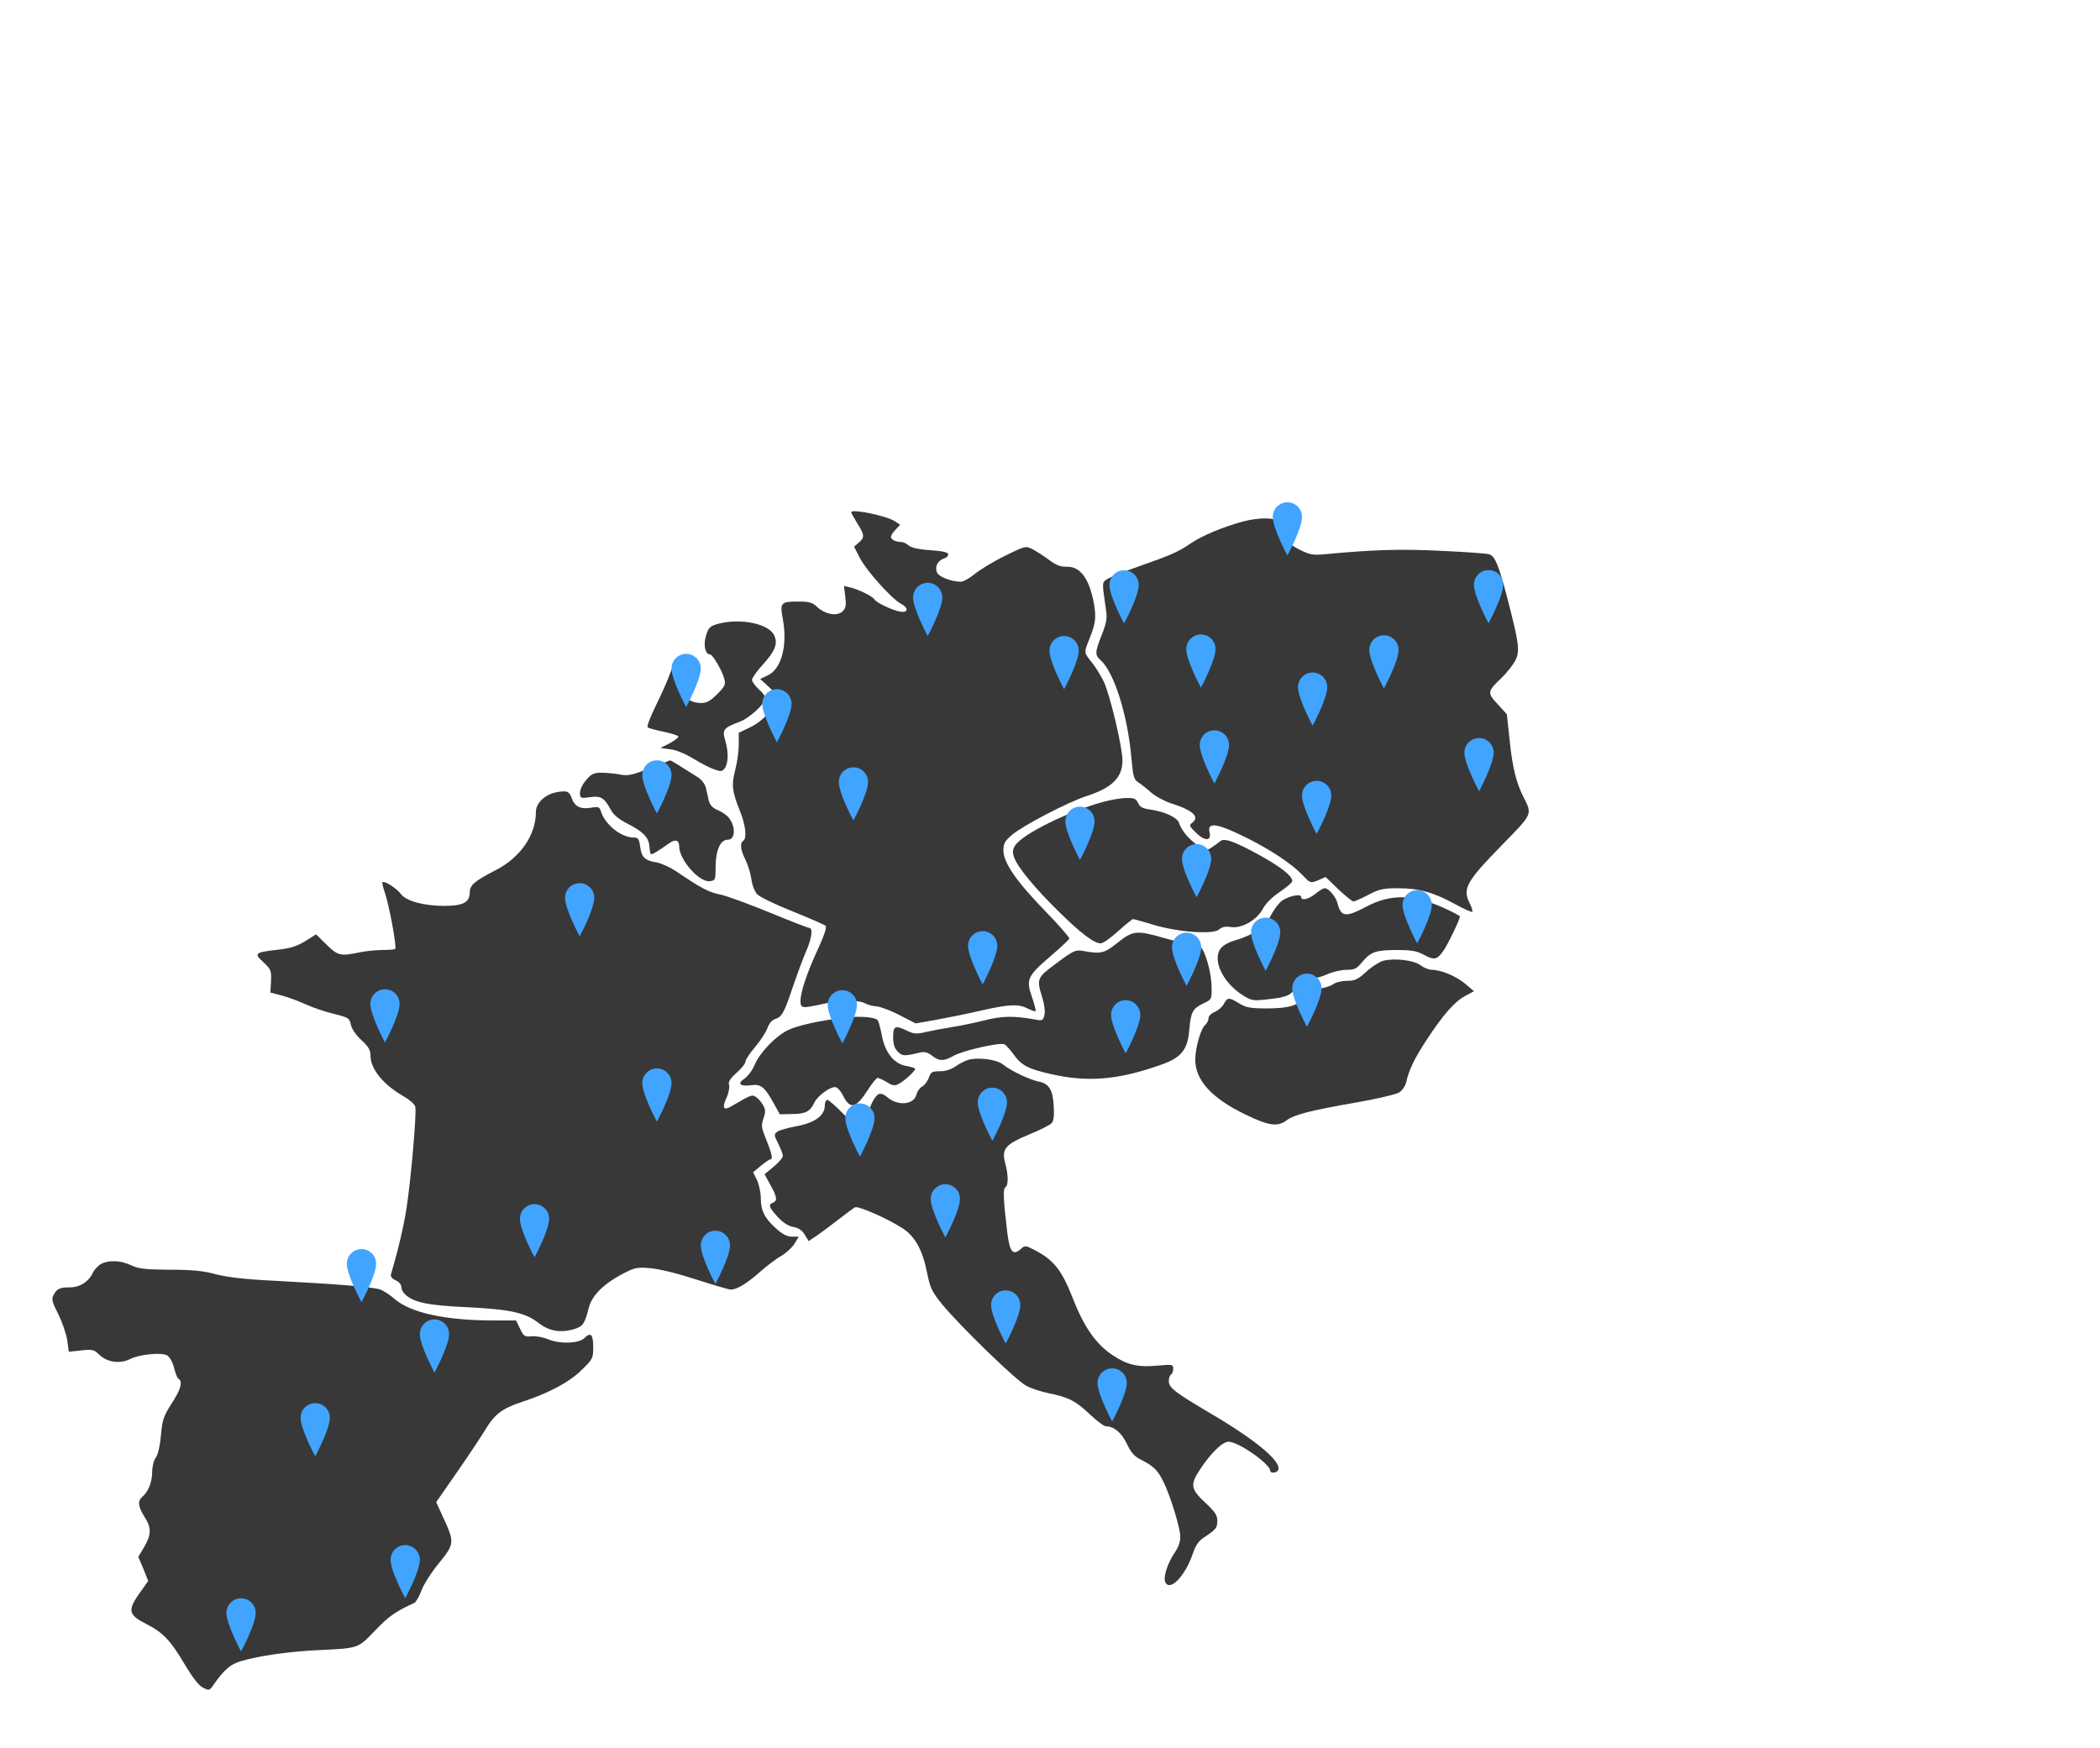 <svg width="1636" height="1362" viewBox="0 0 1636 1362" fill="none" xmlns="http://www.w3.org/2000/svg">
<path d="M663.155 399.079C663.155 399.594 664.873 402.858 667.106 406.466C673.635 416.774 673.807 418.492 669.34 422.443L665.388 425.879L669.855 434.641C674.837 444.433 694.595 466.423 701.638 470.202C708.339 473.81 707.651 477.762 700.608 476.387C693.907 474.841 682.74 469.515 681.194 466.938C679.82 464.533 668.824 459.207 662.468 457.661L657.485 456.459L658.516 464.877C659.375 471.92 658.86 473.982 656.283 476.387C651.988 480.339 642.882 478.621 636.697 472.951C632.918 469.344 630.341 468.656 622.266 468.656C608.178 468.656 607.491 469.344 609.896 482.572C613.676 502.844 608.694 521.054 598.386 526.036L592.201 528.957L598.557 534.798C603.883 539.608 604.742 541.326 603.711 545.45C601.993 553.352 594.09 561.942 584.47 566.581L575.536 570.875V580.152C575.536 585.135 574.333 593.896 572.787 599.737C569.695 611.591 570.382 616.745 576.395 631.692C580.862 642.515 582.064 653.166 578.972 655.056C576.223 656.774 576.91 662.271 580.69 669.659C582.58 673.438 584.641 680.138 585.329 684.605C585.844 689.243 587.906 694.569 589.795 696.631C591.685 698.692 604.055 704.705 617.456 710.031C630.684 715.357 642.367 720.511 643.226 721.198C644.257 722.228 642.023 728.929 637.9 737.862C629.138 756.588 623.64 772.737 623.64 779.609C623.64 785.622 624.499 785.793 640.821 782.186C654.565 779.093 668.996 778.921 673.978 781.67C676.04 782.873 680.163 783.904 683.256 784.075C686.176 784.419 694.251 787.339 700.951 790.947L713.321 797.304L729.814 794.383C739.091 792.665 754.725 789.573 764.861 787.168C786.165 782.357 793.724 782.014 800.768 785.793C803.689 787.168 806.438 788.198 806.781 787.683C807.125 787.339 805.922 782.357 803.86 776.516C799.222 762.944 800.424 760.367 818.635 744.734C826.195 738.206 832.723 732.193 833.067 731.162C833.239 730.303 824.992 720.854 814.684 710.203C792.178 687.182 781.698 672.064 781.698 662.615C781.698 657.289 782.729 655.228 788.398 650.417C796.817 643.202 832.38 624.648 846.983 620.009C866.568 613.653 874.471 605.578 874.471 592.35C874.471 582.386 864.85 541.67 860.04 531.362C857.806 526.724 853.683 519.852 850.591 516.072C844.234 508.17 844.406 508.513 848.529 498.205C853.511 485.836 854.198 481.369 852.137 469.859C848.529 450.618 841.485 441.169 831.005 441.512C826.195 441.684 822.759 440.31 817.261 436.187C813.31 433.266 807.468 429.487 804.548 427.94C799.05 425.192 798.878 425.192 782.729 433.094C773.795 437.561 763.315 443.918 759.364 447.182C755.412 450.446 750.43 453.195 748.54 453.195C741.325 453.195 731.876 449.587 730.158 446.323C727.924 442.028 730.329 436.702 735.312 435.156C737.201 434.641 738.748 433.094 738.748 431.892C738.748 430.346 734.624 429.315 724.832 428.628C715.726 428.112 710.057 426.738 707.995 425.02C706.277 423.474 703.7 422.271 702.326 422.271C698.031 422.271 694.079 420.381 694.079 418.32C694.079 417.289 695.625 414.712 697.687 412.651L701.295 408.871L697.172 406.122C690.643 401.827 663.155 396.158 663.155 399.079Z" fill="#383838"/>
<path d="M968.962 406.122C952.813 410.417 936.663 417.289 927.901 423.13C917.937 430.002 912.439 432.407 886.841 441.341C876.017 445.12 865.366 449.415 862.96 450.961C858.322 454.054 858.322 452.164 861.758 476.044C862.617 481.713 861.758 486.008 858.322 494.598C852.996 508.17 852.824 510.231 857.463 514.354C867.943 523.803 878.423 556.96 881.343 589.773C882.718 604.891 883.233 607.296 886.841 609.53C888.902 610.904 893.541 614.512 896.805 617.432C900.07 620.353 907.113 624.132 912.267 625.85C929.619 631.348 934.945 636.502 928.589 641.14C926.183 642.858 926.699 643.889 931.853 648.871C938.725 655.571 943.879 655.228 942.333 648.528C940.099 639.938 948.518 641.312 972.398 653.338C990.094 662.271 1006.41 673.095 1014.32 681.341C1020.85 688.213 1020.85 688.213 1026.86 685.808L1032.7 683.231L1042.67 692.851C1048.16 698.005 1053.49 702.3 1054.35 702.3C1055.38 702.3 1060.7 699.895 1066.03 697.146C1074.45 692.679 1077.71 691.992 1089.05 691.992C1105.2 691.992 1117.06 695.256 1133.55 704.362C1140.42 708.141 1146.61 710.89 1146.95 710.374C1147.46 709.859 1146.61 707.11 1145.23 704.19C1139.05 692.508 1141.97 687.182 1170.14 658.32C1194.37 633.581 1193.85 634.612 1186.64 620.525C1181.31 609.873 1178.22 597.676 1176.16 577.404L1173.92 556.444L1166.71 548.542C1158.46 539.608 1158.63 538.749 1169.97 527.926C1173.92 524.147 1178.56 518.134 1180.45 514.698C1184.23 507.311 1183.54 501.641 1174.09 465.22C1167.39 439.966 1164.82 433.61 1160.35 431.892C1158.8 431.205 1141.97 430.002 1122.9 429.143C1090.94 427.597 1071.01 428.112 1030.81 431.892C1022.74 432.579 1019.99 432.064 1011.91 427.94C1006.07 425.02 1001.6 421.412 1000.4 418.32C993.53 403.545 994.217 404.232 986.142 403.889C981.847 403.717 974.116 404.748 968.962 406.122Z" fill="#383838"/>
<path d="M560.761 485.664C553.03 487.554 551.827 488.757 549.766 496.144C547.876 503.016 549.594 509.888 553.202 509.888C555.263 509.888 562.994 523.116 564.369 529.301C565.4 533.252 564.541 534.97 558.699 540.811C553.545 545.965 550.453 547.683 546.501 547.683C534.647 547.683 529.15 540.124 529.15 523.631C529.15 517.962 528.462 513.324 527.603 513.324C526.916 513.324 524.339 518.134 522.277 523.975C520.216 529.988 514.89 541.67 510.767 550.088C506.643 558.506 503.723 565.893 504.582 566.581C505.269 567.268 510.767 568.814 516.78 570.016C522.621 571.219 527.947 572.937 528.462 573.624C528.806 574.483 525.885 576.717 521.934 578.95L514.546 582.729L522.277 583.76C526.916 584.276 534.132 587.368 540.317 591.147C545.986 594.583 553.202 598.363 556.466 599.394C561.62 601.283 562.651 601.112 564.712 598.363C567.461 594.412 567.633 585.478 564.884 576.545C562.479 568.47 563.853 566.924 575.88 562.457C583.954 559.537 596.152 548.198 596.152 543.732C596.152 542.357 593.919 539.265 590.998 536.86C588.249 534.283 585.844 531.019 585.844 529.644C585.844 528.27 589.624 522.772 594.434 517.618C603.883 507.139 606.117 501.47 603.196 495.113C599.245 486.18 578.113 481.541 560.761 485.664Z" fill="#383838"/>
<path d="M505.956 598.535C493.071 603.689 489.463 604.548 483.622 603.517C479.843 602.658 473.314 602.143 469.191 601.971C462.834 601.971 460.944 602.658 456.821 607.468C454.072 610.561 451.839 615.027 451.839 617.604C451.839 621.899 452.182 622.071 459.57 621.04C468.16 619.838 470.737 621.384 476.235 631.52C478.125 634.956 482.591 638.563 489.12 641.828C501.146 648.012 505.269 652.307 505.956 659.351C506.128 662.271 506.644 664.848 506.987 665.364C507.846 666.051 511.626 663.818 521.075 657.118C526.057 653.51 529.15 654.369 529.15 659.523C529.15 669.831 544.784 687.526 552.858 686.495C557.325 685.979 557.497 685.636 557.497 674.641C557.669 662.1 561.277 654.197 566.946 654.197C573.131 654.197 573.303 643.374 567.29 636.502C565.743 634.784 561.964 632.207 558.871 631.004C555.092 629.458 553.03 627.053 552.171 623.789C551.656 621.212 550.625 616.573 549.938 613.825C549.25 610.732 546.502 607.296 543.237 605.235C529.665 596.645 522.621 592.35 522.106 592.35C521.762 592.522 514.546 595.271 505.956 598.535Z" fill="#383838"/>
<path d="M429.504 618.291C422.117 621.212 417.478 626.881 417.478 632.722C417.478 650.761 405.109 668.456 385.523 678.248C369.546 686.495 365.938 689.587 365.938 695.428C365.938 702.987 360.612 705.736 346.181 705.736C330.031 705.736 316.115 701.956 312.164 696.287C308.9 691.992 299.279 685.808 297.904 687.354C297.561 687.697 298.42 691.305 299.794 695.428C303.058 704.533 309.243 737.862 307.869 739.236C307.353 739.752 302.886 740.095 298.076 740.095C293.094 740.095 284.847 740.954 279.865 741.985C265.262 745.077 263.2 744.562 254.267 735.8L246.192 727.898L237.774 733.223C231.245 737.175 226.091 738.893 216.127 739.924C198.431 741.985 197.572 742.672 205.303 749.716C211.144 755.214 211.488 756.244 211.144 764.491L210.629 773.252L219.219 775.486C223.858 776.688 232.276 779.78 237.945 782.357C243.615 784.934 253.579 788.37 260.28 789.916C271.447 792.665 272.306 793.181 273.337 798.335C274.024 801.599 277.288 806.409 281.583 810.36C287.081 815.342 288.627 818.091 288.627 822.386C288.627 832.866 298.591 845.063 314.569 854.168C319.036 856.745 322.987 860.181 323.503 862.071C324.705 866.538 320.238 918.077 316.802 940.582C314.741 954.67 310.102 974.083 304.604 992.809C304.089 994.355 305.463 996.245 308.212 997.447C310.789 998.478 312.679 1000.88 312.679 1002.6C312.679 1004.49 314.054 1007.07 315.772 1008.61C322.644 1014.8 333.639 1017.03 364.22 1018.41C397.721 1020.12 409.404 1022.7 419.712 1030.78C427.443 1036.79 436.033 1038.51 446.341 1035.76C454.072 1033.52 455.446 1031.81 458.711 1018.75C461.116 1009.47 469.878 1000.54 484.309 992.809C494.445 987.483 496.163 987.139 506.643 987.998C513.344 988.514 527.947 992.121 542.206 996.76C555.607 1001.05 567.805 1004.66 569.351 1004.66C573.99 1004.66 581.549 1000.2 592.029 990.919C597.527 986.108 604.914 980.439 608.694 978.378C612.301 976.316 616.94 972.021 618.83 969.101L622.266 963.431H616.94C613.16 963.431 609.553 961.542 604.57 957.075C595.637 949 592.716 943.159 592.716 933.539C592.716 929.244 591.342 922.887 589.795 919.451L586.703 913.267L592.716 908.285C595.98 905.536 599.245 903.302 599.932 903.302C602.337 903.302 601.478 899.179 597.011 888.012C593.06 878.392 592.888 876.674 594.778 871.348C596.496 866.366 596.496 864.648 594.434 860.869C593.06 858.463 590.483 855.543 588.765 854.512C585.672 852.622 584.985 852.966 570.038 861.728C563.682 865.507 562.307 863.446 565.915 855.371C567.633 851.763 568.492 847.125 567.977 845.407C567.118 843.002 568.664 840.425 573.818 835.786C577.598 832.522 580.69 828.571 580.69 827.196C580.69 825.65 584.126 820.496 588.421 815.514C592.544 810.532 596.839 804.004 597.87 800.911C599.073 797.647 601.306 794.727 603.54 794.04C609.209 792.322 610.927 789.057 617.799 768.442C621.407 757.962 626.046 745.421 628.279 740.439C632.402 730.99 633.433 722.916 630.512 722.916C629.482 722.916 615.738 717.59 599.932 711.062C584.126 704.533 566.774 698.177 561.448 696.974C551.999 695.085 546.501 692.164 526.401 678.592C521.762 675.5 515.062 672.579 511.626 671.892C502.52 670.518 499.771 667.941 498.741 659.694C497.882 653.51 497.194 652.479 493.586 652.479C483.966 652.479 471.424 642.515 468.16 632.207C467.129 628.599 466.27 628.256 460.429 629.286C452.182 630.661 447.544 628.256 445.31 621.556C443.764 617.432 442.39 616.402 438.61 616.573C436.033 616.573 431.91 617.432 429.504 618.291Z" fill="#383838"/>
<path d="M859.009 624.82C831.864 632.379 796.817 649.73 790.975 658.492C788.742 661.928 788.57 663.817 790.116 668.112C792.693 675.5 806.094 691.82 824.992 710.374C842.172 727.211 852.309 734.941 857.463 734.941C859.352 734.941 865.366 730.646 871.035 725.493C876.704 720.339 882.03 716.044 882.718 716.044C883.577 716.044 890.62 718.105 898.695 720.51C917.593 726.18 945.253 728.241 949.72 724.118C951.782 722.228 954.702 721.541 958.654 722.228C967.244 723.603 979.098 716.903 983.737 708.141C985.97 704.018 990.781 699.036 996.966 694.913C1002.29 691.305 1006.76 687.525 1006.76 686.323C1006.76 682.543 997.997 675.5 981.847 666.566C962.949 656.087 954.187 652.823 951.095 655.056C939.24 663.817 940.271 663.646 933.227 658.664C926.012 653.853 920.342 646.81 918.452 640.969C917.078 636.845 907.113 632.207 895.946 630.661C890.449 629.974 888.043 628.771 886.669 625.679C885.123 622.243 883.577 621.555 877.563 621.727C873.44 621.727 865.194 623.102 859.009 624.82Z" fill="#383838"/>
<path d="M1024.8 696.287C1019.3 700.754 1013.63 701.956 1013.63 698.692C1013.63 696.115 1004.7 697.833 998.856 701.613C996.45 703.331 992.671 708.313 990.266 712.78C985.627 722.057 976.521 728.413 961.918 732.708C956.592 734.254 952.297 736.831 950.579 739.408C944.738 748.342 952.469 764.834 967.072 774.627C974.46 779.437 975.662 779.78 985.627 778.75C1001.26 777.203 1005.73 775.486 1007.96 770.847C1010.88 765.178 1015.18 762.429 1021.19 762.429C1024.11 762.429 1029.95 760.883 1034.07 758.993C1038.2 757.103 1044.9 755.557 1048.85 755.557C1055.21 755.557 1056.92 754.698 1060.88 749.888C1067.92 741.47 1071.53 740.267 1087.51 740.095C1099.02 740.095 1103.48 740.783 1108.64 743.531C1117.23 748.17 1119.29 747.826 1124.1 741.298C1127.54 736.659 1137.33 716.387 1137.33 713.982C1137.33 713.467 1132.17 710.718 1125.82 707.798C1101.42 696.631 1083.55 696.115 1064.31 706.423C1048.33 714.841 1044.73 714.498 1041.98 703.674C1040.6 698.52 1035.11 691.992 1032.01 691.992C1030.81 691.992 1027.72 693.882 1024.8 696.287Z" fill="#383838"/>
<path d="M870.692 734.426C860.383 742.672 857.635 743.36 844.406 740.954C837.877 739.752 836.675 740.267 823.274 750.231C807.64 761.742 807.469 762.429 811.935 777.032C813.653 782.357 814.341 787.855 813.653 790.776C812.623 795.07 811.935 795.414 806.094 794.211C789.601 791.291 780.496 791.463 767.095 794.899C759.536 796.788 748.025 799.194 741.325 800.224C734.796 801.255 725.691 802.973 721.224 804.004C714.18 805.722 712.119 805.55 706.964 803.145C697.344 798.506 695.797 799.194 695.797 807.955C695.797 813.453 696.828 816.717 699.405 819.294C703.013 822.902 704.387 822.902 716.757 819.981C720.193 819.122 722.598 819.809 726.034 822.386C731.704 826.853 735.312 826.853 742.527 822.73C749.4 818.607 779.465 811.735 782.557 813.625C783.932 814.312 787.196 818.091 790.117 822.043C795.958 830.117 801.284 832.866 818.807 836.817C847.155 843.174 870.004 841.456 902.819 830.117C920.171 824.276 925.153 818.435 926.527 802.114C927.73 788.199 929.104 785.793 937.866 781.498C943.879 778.75 944.051 778.406 943.879 769.301C943.879 758.478 939.241 741.47 935.289 737.69C933.915 736.144 930.135 734.941 926.871 734.941C923.778 734.941 914.501 733.052 906.426 730.647C885.638 724.634 882.374 724.977 870.692 734.426Z" fill="#383838"/>
<path d="M1077.54 748.513C1074.62 749.372 1068.61 753.152 1064.31 757.103C1057.96 762.944 1055.55 764.147 1049.37 764.147C1045.24 764.147 1040.43 765.349 1038.71 766.724C1036.82 768.098 1031.67 769.816 1027.03 770.332C1020.16 771.191 1018.1 772.393 1016.21 776.173C1012.6 783.045 1004.7 785.622 987.002 785.622C973.945 785.622 970.509 784.934 965.355 781.67C957.452 776.86 956.249 776.86 953.5 782.014C952.298 784.419 949.033 787.168 946.456 788.37C943.536 789.401 941.474 791.634 941.474 793.352C941.474 795.07 940.272 797.304 938.897 798.506C935.461 801.427 931.166 816.373 931.166 825.478C931.166 841.627 944.051 855.715 970.509 868.428C988.72 877.189 995.248 878.048 1002.46 872.722C1008.82 868.256 1019.82 865.335 1057.1 858.807C1073.07 856.058 1087.85 852.45 1090.08 851.076C1092.49 849.53 1094.72 846.094 1095.41 843.517C1097.47 833.896 1101.77 824.791 1111.04 810.704C1124.1 790.604 1133.55 779.952 1141.62 775.829L1148.32 772.221L1141.62 766.552C1134.58 760.539 1122.55 755.557 1115.51 755.557C1113.28 755.557 1109.32 754.011 1106.58 751.949C1101.25 747.998 1086.47 746.28 1077.54 748.513Z" fill="#383838"/>
<path d="M658.001 792.837C639.274 794.898 620.72 799.022 613.676 802.629C603.711 807.611 591.857 820.153 587.734 829.945C586.016 834.068 582.408 838.707 579.831 840.425C573.99 844.376 576.567 846.609 585.672 845.407C592.888 844.376 595.98 847.125 603.024 860.01L607.491 868.084L617.284 867.912C627.764 867.74 631.028 866.022 634.464 858.979C636.869 853.653 647.177 846.266 650.957 846.953C652.503 847.297 655.08 850.045 656.626 853.309C662.296 864.648 666.763 863.617 676.04 849.186C679.304 844.032 682.74 839.737 683.771 839.737C684.63 839.737 687.894 841.284 690.815 843.002C695.11 845.75 697.171 846.094 699.92 844.548C704.215 842.486 712.977 834.412 712.977 832.694C712.977 832.178 709.885 831.148 706.277 830.46C696.828 829.086 689.784 820.496 687.207 807.611C686.176 802.114 684.63 796.445 683.943 795.07C682.568 792.493 670.542 791.291 658.001 792.837Z" fill="#383838"/>
<path d="M753.866 825.822C751.289 826.681 746.994 828.914 744.074 830.976C740.981 833.209 736.514 834.584 732.219 834.584C726.206 834.584 725.175 835.099 723.629 839.566C722.598 842.315 720.365 845.407 718.475 846.438C716.585 847.468 714.524 850.217 714.008 852.622C711.947 861.04 698.89 861.899 690.471 854.169C688.753 852.622 686.176 851.763 684.802 852.279C681.366 853.653 676.899 862.587 675.525 871.176C673.635 882 670.027 881.312 657.485 868.256C651.472 862.071 645.631 856.917 644.6 856.917C643.398 856.917 642.539 858.979 642.539 861.384C642.539 869.115 634.636 874.784 620.72 877.361C614.02 878.564 607.147 880.453 605.601 881.656C602.852 883.718 602.852 884.233 606.288 890.933C608.178 894.884 609.896 899.179 609.896 900.554C609.896 901.928 606.632 905.708 602.681 908.972L595.637 914.813L600.104 923.059C605.429 932.336 605.773 935.6 602.165 936.975C598.386 938.521 598.901 940.411 605.773 947.97C609.896 952.436 614.02 955.185 617.971 955.872C622.094 956.559 625.015 958.621 626.905 961.885L629.997 966.867L636.697 962.401C640.305 959.824 648.036 954.154 653.706 949.688C659.375 945.393 664.873 941.098 666.075 940.582C668.309 939.208 691.159 949.172 702.841 956.731C712.806 963.088 718.647 973.567 722.255 991.606C724.66 1003.63 726.034 1006.38 734.281 1016.52C748.54 1033.7 792.006 1075.96 799.737 1079.74C803.517 1081.8 811.248 1084.2 816.917 1085.41C832.38 1088.5 838.049 1091.42 848.873 1101.73C854.37 1106.88 860.04 1111.18 861.586 1111.18C867.771 1111.18 873.956 1116.33 877.907 1124.92C881.171 1131.79 883.748 1134.71 889.074 1137.29C898.523 1142.1 901.788 1145.19 906.254 1154.13C911.58 1164.78 919.14 1189.17 919.483 1196.73C919.655 1201.03 918.109 1205.32 915.016 1209.79C909.69 1217.69 906.254 1228.34 907.629 1232.12C910.893 1240.71 923.263 1228.17 929.276 1210.3C931.509 1203.78 933.915 1200.34 938.21 1197.59C947.487 1191.41 948.346 1190.37 948.346 1184.71C948.346 1180.41 946.456 1177.66 938.897 1170.62C927.558 1160.14 927.042 1156.53 934.945 1144.68C943.535 1131.79 952.297 1123.2 957.108 1123.2C964.839 1123.2 989.578 1140.55 989.578 1145.88C989.578 1147.94 994.389 1147.6 995.591 1145.54C999.371 1139.52 979.614 1122.69 944.051 1101.73C915.188 1084.72 910.549 1081.11 910.549 1075.96C910.549 1073.72 911.409 1071.32 912.268 1070.8C913.298 1070.29 913.986 1068.23 913.986 1066.34C913.986 1062.9 913.298 1062.9 901.444 1063.93C886.497 1065.31 878.251 1063.42 866.912 1055.86C853.855 1047.27 844.578 1034.04 835.644 1011.19C827.226 989.544 820.869 981.47 805.75 973.739C799.222 970.303 798.363 970.303 795.614 972.708C789.257 978.549 786.68 975.629 784.791 960.854C781.698 934.741 781.183 926.151 783.244 924.949C785.65 923.403 785.65 915.672 783.073 906.051C780.152 895.056 783.073 891.62 801.971 883.718C810.561 880.282 818.464 876.159 819.495 874.784C820.869 873.238 821.384 868.428 820.869 861.384C820.182 848.671 817.089 844.033 808.671 842.486C801.971 841.112 787.539 834.24 781.526 829.43C776.716 825.307 761.426 823.417 753.866 825.822Z" fill="#383838"/>
<path d="M79.029 984.562C76.624 985.765 73.703 988.857 72.5 991.262C69.064 998.65 62.192 1002.94 54.289 1002.94C46.386 1002.94 44.325 1003.98 41.576 1009.13C40.03 1012.05 40.717 1014.8 45.528 1024.08C48.62 1030.43 51.712 1039.54 52.4 1044.35L53.602 1053.11L63.223 1052.08C71.985 1051.05 73.188 1051.39 77.483 1055.51C83.496 1061.36 93.632 1062.73 101.363 1058.78C108.579 1055.17 125.415 1053.45 130.054 1055.86C132.116 1057.06 134.349 1060.84 135.552 1065.48C136.582 1069.77 138.129 1073.72 139.159 1074.24C142.595 1076.3 140.706 1082.83 133.662 1093.48C127.477 1103.27 126.446 1106.02 125.415 1117.88C124.728 1125.95 123.182 1132.99 121.464 1135.4C119.746 1137.63 118.543 1142.79 118.543 1146.91C118.543 1154.64 115.451 1162.2 110.984 1165.98C107.033 1169.24 107.548 1173.71 112.53 1181.61C118.028 1190.2 118.028 1195.36 112.358 1205.15L107.72 1212.88L111.671 1222.16L115.451 1231.61L110.64 1238.48C98.786 1254.8 99.301 1257.72 114.764 1265.62C127.133 1271.98 133.146 1278.33 144.142 1297.06C149.983 1306.85 154.793 1313.04 158.058 1314.76C162.868 1317.16 163.212 1317.16 166.132 1312.87C174.722 1300.67 179.189 1296.72 187.779 1294.14C201.352 1290.02 225.404 1286.58 248.254 1285.55C280.037 1284 278.663 1284.35 292.407 1270.09C302.715 1259.27 308.556 1255.14 322.816 1248.79C324.018 1248.1 326.595 1243.8 328.313 1239.17C330.031 1234.35 336.216 1224.73 342.057 1217.69C354.084 1202.74 354.255 1201.71 345.322 1182.3L339.824 1170.27L354.943 1148.46C363.361 1136.43 373.325 1121.48 377.277 1115.13C385.351 1101.56 390.849 1097.43 406.827 1092.11C427.271 1085.41 443.249 1076.99 452.87 1067.54C461.803 1058.95 462.147 1058.09 462.147 1049.85C462.147 1039.54 460.257 1037.48 455.275 1042.46C450.98 1046.75 435.861 1047.27 426.412 1043.15C422.976 1041.77 417.307 1040.74 414.042 1041.08C408.716 1041.6 407.857 1040.91 405.109 1035.07L402.016 1028.71H384.321C347.211 1028.71 320.239 1022.87 307.697 1012.22C304.089 1008.96 298.935 1005.69 296.358 1004.66C291.204 1002.77 265.606 1000.54 213.893 997.791C191.387 996.76 177.299 995.042 168.366 992.809C158.573 990.06 149.811 989.201 132.287 989.201C113.046 989.029 107.892 988.514 102.222 985.765C94.319 981.985 85.214 981.47 79.029 984.562Z" fill="#383838"/>
<path fill-rule="evenodd" clip-rule="evenodd" d="M1078.16 536.323C1078.16 536.323 1089.55 515.301 1089.55 506.291C1089.55 500.004 1084.45 494.9 1078.16 494.9C1071.87 494.9 1066.77 500.004 1066.77 506.291C1066.77 515.301 1078.16 536.323 1078.16 536.323Z" fill="#41A4FF"/>
<path fill-rule="evenodd" clip-rule="evenodd" d="M1022.61 565.331C1022.61 565.331 1034 544.309 1034 535.299C1034 529.012 1028.9 523.908 1022.61 523.908C1016.32 523.908 1011.22 529.012 1011.22 535.299C1011.22 544.309 1022.61 565.331 1022.61 565.331Z" fill="#41A4FF"/>
<path fill-rule="evenodd" clip-rule="evenodd" d="M935.581 535.705C935.581 535.705 946.972 514.684 946.972 505.673C946.972 499.386 941.868 494.282 935.581 494.282C929.294 494.282 924.189 499.386 924.189 505.673C924.189 514.684 935.581 535.705 935.581 535.705Z" fill="#41A4FF"/>
<path fill-rule="evenodd" clip-rule="evenodd" d="M875.712 485.713C875.712 485.713 887.103 464.691 887.103 455.68C887.103 449.393 881.999 444.289 875.712 444.289C869.425 444.289 864.32 449.393 864.32 455.68C864.32 464.691 875.712 485.713 875.712 485.713Z" fill="#41A4FF"/>
<path fill-rule="evenodd" clip-rule="evenodd" d="M946.074 610.387C946.074 610.387 957.466 589.365 957.466 580.355C957.466 574.068 952.362 568.964 946.074 568.964C939.787 568.964 934.683 574.068 934.683 580.355C934.683 589.365 946.074 610.387 946.074 610.387Z" fill="#41A4FF"/>
<path fill-rule="evenodd" clip-rule="evenodd" d="M1002.94 432.749C1002.94 432.749 1014.33 411.727 1014.33 402.717C1014.33 396.43 1009.22 391.326 1002.94 391.326C996.649 391.326 991.544 396.43 991.544 402.717C991.544 411.727 1002.94 432.749 1002.94 432.749Z" fill="#41A4FF"/>
<path fill-rule="evenodd" clip-rule="evenodd" d="M1025.72 649.733C1025.72 649.733 1037.11 628.711 1037.11 619.701C1037.11 613.414 1032.01 608.31 1025.72 608.31C1019.43 608.31 1014.33 613.414 1014.33 619.701C1014.33 628.711 1025.72 649.733 1025.72 649.733Z" fill="#41A4FF"/>
<path fill-rule="evenodd" clip-rule="evenodd" d="M1152.25 616.404C1152.25 616.404 1163.64 595.382 1163.64 586.372C1163.64 580.085 1158.53 574.981 1152.25 574.981C1145.96 574.981 1140.85 580.085 1140.85 586.372C1140.85 595.382 1152.25 616.404 1152.25 616.404Z" fill="#41A4FF"/>
<path fill-rule="evenodd" clip-rule="evenodd" d="M1159.65 485.558C1159.65 485.558 1171.04 464.537 1171.04 455.526C1171.04 449.239 1165.94 444.135 1159.65 444.135C1153.36 444.135 1148.26 449.239 1148.26 455.526C1148.26 464.537 1159.65 485.558 1159.65 485.558Z" fill="#41A4FF"/>
<path fill-rule="evenodd" clip-rule="evenodd" d="M828.981 536.901C828.981 536.901 840.373 515.88 840.373 506.869C840.373 500.582 835.268 495.478 828.981 495.478C822.694 495.478 817.59 500.582 817.59 506.869C817.59 515.88 828.981 536.901 828.981 536.901Z" fill="#41A4FF"/>
<path fill-rule="evenodd" clip-rule="evenodd" d="M722.727 495.478C722.727 495.478 734.119 474.456 734.119 465.446C734.119 459.159 729.014 454.055 722.727 454.055C716.44 454.055 711.336 459.159 711.336 465.446C711.336 474.456 722.727 495.478 722.727 495.478Z" fill="#41A4FF"/>
<path fill-rule="evenodd" clip-rule="evenodd" d="M765.547 766.853C765.547 766.853 776.938 745.831 776.938 736.821C776.938 730.534 771.834 725.429 765.547 725.429C759.26 725.429 754.156 730.534 754.156 736.821C754.156 745.831 765.547 766.853 765.547 766.853Z" fill="#41A4FF"/>
<path fill-rule="evenodd" clip-rule="evenodd" d="M605.263 578.325C605.263 578.325 616.654 557.303 616.654 548.293C616.654 542.006 611.55 536.902 605.263 536.902C598.976 536.902 593.871 542.006 593.871 548.293C593.871 557.303 605.263 578.325 605.263 578.325Z" fill="#41A4FF"/>
<path fill-rule="evenodd" clip-rule="evenodd" d="M664.864 639.213C664.864 639.213 676.256 618.191 676.256 609.181C676.256 602.894 671.152 597.79 664.864 597.79C658.577 597.79 653.473 602.894 653.473 609.181C653.473 618.191 664.864 639.213 664.864 639.213Z" fill="#41A4FF"/>
<path fill-rule="evenodd" clip-rule="evenodd" d="M841.349 669.88C841.349 669.88 852.741 648.858 852.741 639.848C852.741 633.561 847.636 628.457 841.349 628.457C835.062 628.457 829.958 633.561 829.958 639.848C829.958 648.858 841.349 669.88 841.349 669.88Z" fill="#41A4FF"/>
<path fill-rule="evenodd" clip-rule="evenodd" d="M932.196 699.034C932.196 699.034 943.588 678.012 943.588 669.002C943.588 662.715 938.484 657.611 932.196 657.611C925.909 657.611 920.805 662.715 920.805 669.002C920.805 678.012 932.196 699.034 932.196 699.034Z" fill="#41A4FF"/>
<path fill-rule="evenodd" clip-rule="evenodd" d="M986.009 756.32C986.009 756.32 997.401 735.298 997.401 726.288C997.401 720.001 992.297 714.897 986.009 714.897C979.722 714.897 974.618 720.001 974.618 726.288C974.618 735.298 986.009 756.32 986.009 756.32Z" fill="#41A4FF"/>
<path fill-rule="evenodd" clip-rule="evenodd" d="M1104.05 734.941C1104.05 734.941 1115.45 713.919 1115.45 704.909C1115.45 698.622 1110.34 693.518 1104.05 693.518C1097.77 693.518 1092.66 698.622 1092.66 704.909C1092.66 713.919 1104.05 734.941 1104.05 734.941Z" fill="#41A4FF"/>
<path fill-rule="evenodd" clip-rule="evenodd" d="M1018.15 799.936C1018.15 799.936 1029.54 778.914 1029.54 769.903C1029.54 763.616 1024.44 758.512 1018.15 758.512C1011.86 758.512 1006.76 763.616 1006.76 769.903C1006.76 778.914 1018.15 799.936 1018.15 799.936Z" fill="#41A4FF"/>
<path fill-rule="evenodd" clip-rule="evenodd" d="M924.41 768.057C924.41 768.057 935.802 747.035 935.802 738.025C935.802 731.738 930.697 726.634 924.41 726.634C918.123 726.634 913.019 731.738 913.019 738.025C913.019 747.035 924.41 768.057 924.41 768.057Z" fill="#41A4FF"/>
<path fill-rule="evenodd" clip-rule="evenodd" d="M876.962 820.648C876.962 820.648 888.354 799.626 888.354 790.615C888.354 784.328 883.249 779.224 876.962 779.224C870.675 779.224 865.571 784.328 865.571 790.615C865.571 799.626 876.962 820.648 876.962 820.648Z" fill="#41A4FF"/>
<path fill-rule="evenodd" clip-rule="evenodd" d="M656.235 812.862C656.235 812.862 667.626 791.84 667.626 782.829C667.626 776.542 662.522 771.438 656.235 771.438C649.947 771.438 644.843 776.542 644.843 782.829C644.843 791.84 656.235 812.862 656.235 812.862Z" fill="#41A4FF"/>
<path fill-rule="evenodd" clip-rule="evenodd" d="M669.929 901.079C669.929 901.079 681.32 880.058 681.32 871.047C681.32 864.76 676.216 859.656 669.929 859.656C663.642 859.656 658.538 864.76 658.538 871.047C658.538 880.058 669.929 901.079 669.929 901.079Z" fill="#41A4FF"/>
<path fill-rule="evenodd" clip-rule="evenodd" d="M773.12 888.796C773.12 888.796 784.511 867.774 784.511 858.764C784.511 852.477 779.407 847.373 773.12 847.373C766.833 847.373 761.729 852.477 761.729 858.764C761.729 867.774 773.12 888.796 773.12 888.796Z" fill="#41A4FF"/>
<path fill-rule="evenodd" clip-rule="evenodd" d="M736.473 964.017C736.473 964.017 747.864 942.995 747.864 933.985C747.864 927.698 742.76 922.594 736.473 922.594C730.186 922.594 725.082 927.698 725.082 933.985C725.082 942.995 736.473 964.017 736.473 964.017Z" fill="#41A4FF"/>
<path fill-rule="evenodd" clip-rule="evenodd" d="M783.488 1046.68C783.488 1046.68 794.879 1025.66 794.879 1016.65C794.879 1010.36 789.775 1005.26 783.488 1005.26C777.201 1005.26 772.097 1010.36 772.097 1016.65C772.097 1025.66 783.488 1046.68 783.488 1046.68Z" fill="#41A4FF"/>
<path fill-rule="evenodd" clip-rule="evenodd" d="M866.426 1107.44C866.426 1107.44 877.817 1086.41 877.817 1077.4C877.817 1071.12 872.713 1066.01 866.426 1066.01C860.138 1066.01 855.034 1071.12 855.034 1077.4C855.034 1086.41 866.426 1107.44 866.426 1107.44Z" fill="#41A4FF"/>
<path fill-rule="evenodd" clip-rule="evenodd" d="M511.766 633.773C511.766 633.773 523.158 612.751 523.158 603.741C523.158 597.454 518.053 592.35 511.766 592.35C505.479 592.35 500.375 597.454 500.375 603.741C500.375 612.751 511.766 633.773 511.766 633.773Z" fill="#41A4FF"/>
<path fill-rule="evenodd" clip-rule="evenodd" d="M451.588 729.439C451.588 729.439 462.979 708.417 462.979 699.407C462.979 693.12 457.875 688.016 451.588 688.016C445.301 688.016 440.196 693.12 440.196 699.407C440.196 708.417 451.588 729.439 451.588 729.439Z" fill="#41A4FF"/>
<path fill-rule="evenodd" clip-rule="evenodd" d="M557.333 1000.24C557.333 1000.24 568.725 979.213 568.725 970.203C568.725 963.916 563.621 958.812 557.333 958.812C551.046 958.812 545.942 963.916 545.942 970.203C545.942 979.213 557.333 1000.24 557.333 1000.24Z" fill="#41A4FF"/>
<path fill-rule="evenodd" clip-rule="evenodd" d="M416.42 979.524C416.42 979.524 427.811 958.502 427.811 949.491C427.811 943.204 422.707 938.1 416.42 938.1C410.133 938.1 405.029 943.204 405.029 949.491C405.029 958.502 416.42 979.524 416.42 979.524Z" fill="#41A4FF"/>
<path fill-rule="evenodd" clip-rule="evenodd" d="M245.575 1134.56C245.575 1134.56 256.967 1113.54 256.967 1104.53C256.967 1098.24 251.862 1093.14 245.575 1093.14C239.288 1093.14 234.184 1098.24 234.184 1104.53C234.184 1113.54 245.575 1134.56 245.575 1134.56Z" fill="#41A4FF"/>
<path fill-rule="evenodd" clip-rule="evenodd" d="M315.691 1245.17C315.691 1245.17 327.082 1224.14 327.082 1215.13C327.082 1208.85 321.978 1203.74 315.691 1203.74C309.404 1203.74 304.3 1208.85 304.3 1215.13C304.3 1224.14 315.691 1245.17 315.691 1245.17Z" fill="#41A4FF"/>
<path fill-rule="evenodd" clip-rule="evenodd" d="M187.803 1286.59C187.803 1286.59 199.195 1265.57 199.195 1256.56C199.195 1250.27 194.091 1245.17 187.803 1245.17C181.516 1245.17 176.412 1250.27 176.412 1256.56C176.412 1265.57 187.803 1286.59 187.803 1286.59Z" fill="#41A4FF"/>
<path fill-rule="evenodd" clip-rule="evenodd" d="M281.621 1014.53C281.621 1014.53 293.012 993.507 293.012 984.497C293.012 978.21 287.908 973.106 281.621 973.106C275.334 973.106 270.229 978.21 270.229 984.497C270.229 993.507 281.621 1014.53 281.621 1014.53Z" fill="#41A4FF"/>
<path fill-rule="evenodd" clip-rule="evenodd" d="M338.475 1069.34C338.475 1069.34 349.867 1048.31 349.867 1039.3C349.867 1033.02 344.762 1027.91 338.475 1027.91C332.188 1027.91 327.084 1033.02 327.084 1039.3C327.084 1048.31 338.475 1069.34 338.475 1069.34Z" fill="#41A4FF"/>
<path fill-rule="evenodd" clip-rule="evenodd" d="M299.921 812.107C299.921 812.107 311.312 791.086 311.312 782.075C311.312 775.788 306.208 770.684 299.921 770.684C293.634 770.684 288.53 775.788 288.53 782.075C288.53 791.086 299.921 812.107 299.921 812.107Z" fill="#41A4FF"/>
<path fill-rule="evenodd" clip-rule="evenodd" d="M511.766 873.829C511.766 873.829 523.158 852.807 523.158 843.797C523.158 837.51 518.053 832.406 511.766 832.406C505.479 832.406 500.375 837.51 500.375 843.797C500.375 852.807 511.766 873.829 511.766 873.829Z" fill="#41A4FF"/>
<path fill-rule="evenodd" clip-rule="evenodd" d="M534.549 550.822C534.549 550.822 545.94 529.8 545.94 520.79C545.94 514.503 540.836 509.399 534.549 509.399C528.262 509.399 523.158 514.503 523.158 520.79C523.158 529.8 534.549 550.822 534.549 550.822Z" fill="#41A4FF"/>
</svg>
